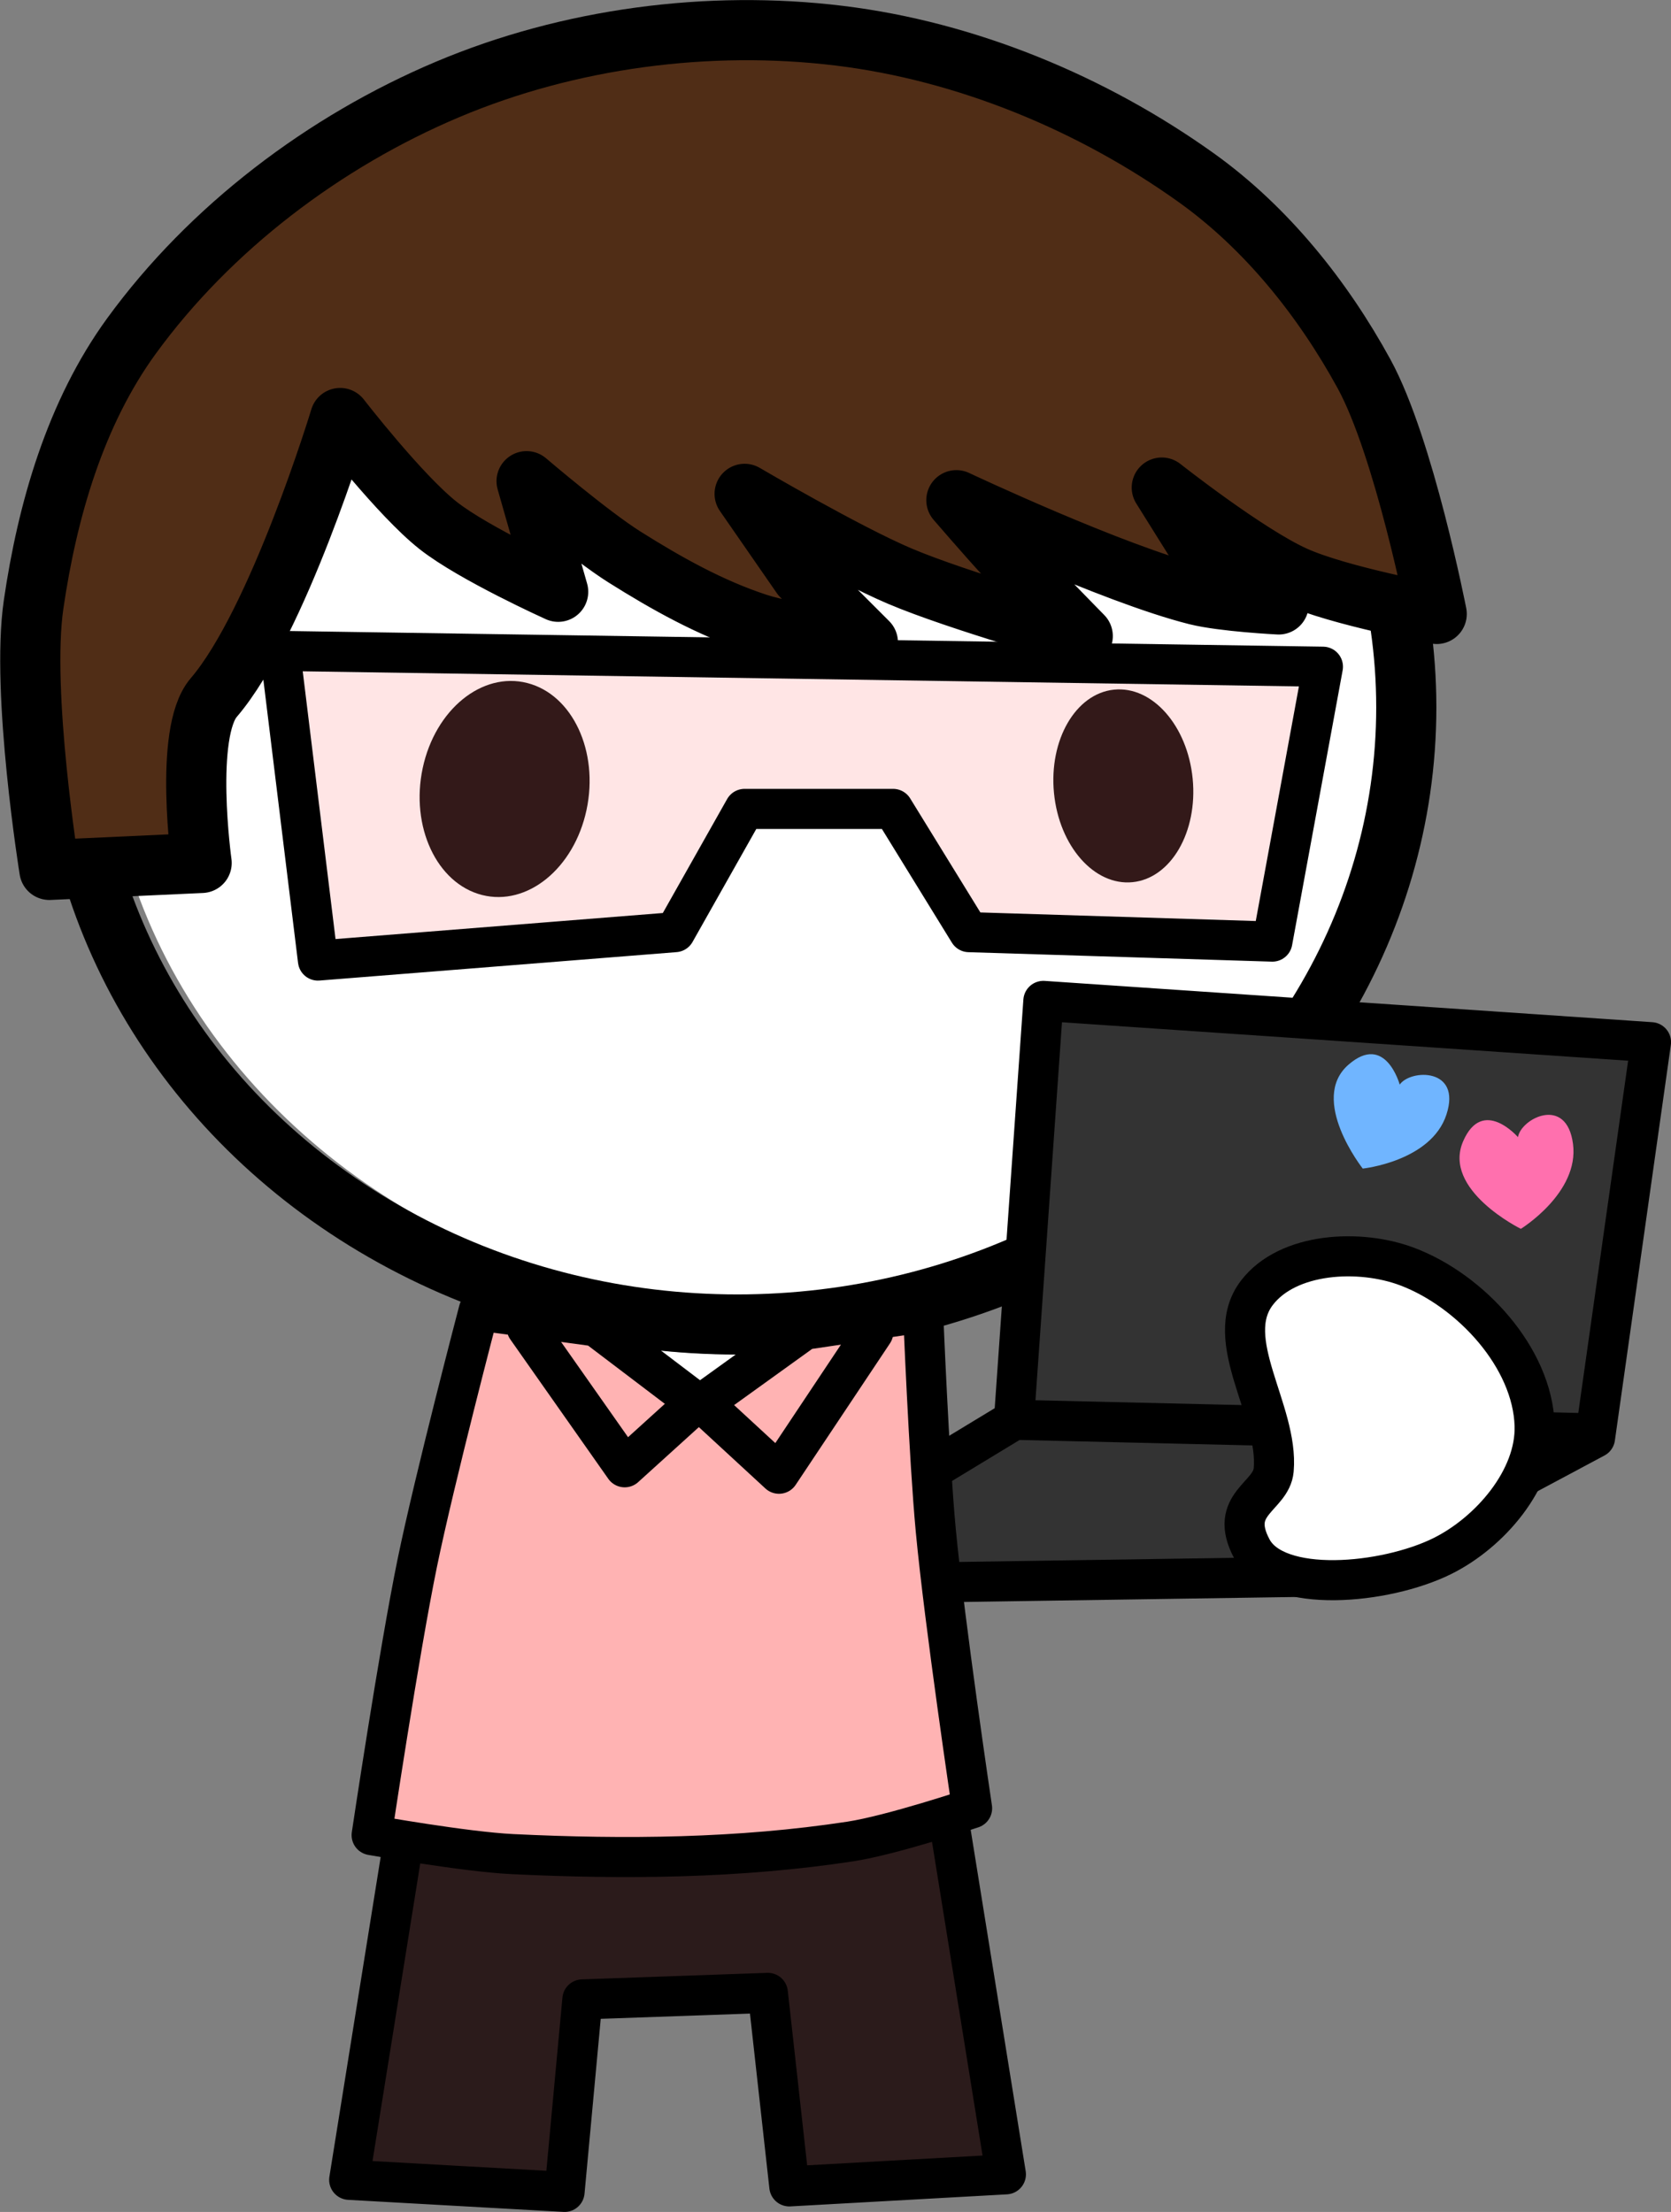 <?xml version="1.0" encoding="UTF-8" standalone="no"?>
<!-- Created with Inkscape (http://www.inkscape.org/) -->

<svg
   width="41.675mm"
   height="55.177mm"
   viewBox="0 0 41.675 55.177"
   version="1.1"
   id="svg1"
   sodipodi:docname="peeps (1).svg"
   inkscape:version="1.2.2 (732a01da63, 2022-12-09)"
   xml:space="preserve"
   xmlns:inkscape="http://www.inkscape.org/namespaces/inkscape"
   xmlns:sodipodi="http://sodipodi.sourceforge.net/DTD/sodipodi-0.dtd"
   xmlns="http://www.w3.org/2000/svg"
   xmlns:svg="http://www.w3.org/2000/svg"><rect x="0" y="0" width="41.675" height="55.177" fill="#808080" stroke="none"/><sodipodi:namedview
     id="namedview1"
     pagecolor="#505050"
     bordercolor="#eeeeee"
     borderopacity="1"
     inkscape:showpageshadow="0"
     inkscape:pageopacity="0"
     inkscape:pagecheckerboard="0"
     inkscape:deskcolor="#505050"
     inkscape:document-units="mm"
     inkscape:zoom="1.678438"
     inkscape:cx="954.16095"
     inkscape:cy="505.52955"
     inkscape:window-width="1827"
     inkscape:window-height="1057"
     inkscape:window-x="-9"
     inkscape:window-y="-9"
     inkscape:window-maximized="1"
     inkscape:current-layer="layer1"
     showgrid="false" /><defs
     id="defs1"><linearGradient
       id="linearGradient5259"
       inkscape:swatch="solid"><stop
         style="stop-color:#fdb6b0;stop-opacity:1;"
         offset="0"
         id="stop5257" /></linearGradient><linearGradient
       id="linearGradient5745"
       inkscape:swatch="solid"><stop
         style="stop-color:#000000;stop-opacity:1;"
         offset="0"
         id="stop5743" /></linearGradient><linearGradient
       id="linearGradient4753"
       inkscape:swatch="solid"><stop
         style="stop-color:#d1d48d;stop-opacity:1;"
         offset="0"
         id="stop4751" /></linearGradient><linearGradient
       id="linearGradient4388"
       inkscape:swatch="solid"><stop
         style="stop-color:#000000;stop-opacity:1;"
         offset="0"
         id="stop4386" /></linearGradient><linearGradient
       id="linearGradient4328"
       inkscape:swatch="solid"><stop
         style="stop-color:#000000;stop-opacity:1;"
         offset="0"
         id="stop4326" /></linearGradient><linearGradient
       id="linearGradient4322"
       inkscape:swatch="solid"><stop
         style="stop-color:#2b1500;stop-opacity:1;"
         offset="0"
         id="stop4320" /></linearGradient></defs><g
     inkscape:groupmode="layer"
     id="layer2"
     inkscape:label="people"
     inkscape:highlight-color="#f335f3"
     transform="translate(-164.761,-228.866)"><g
       id="g3-8"
       inkscape:label="vtl - guide teacher"
       transform="translate(275.326,366.344)"
       style="display:inline"
       inkscape:highlight-color="#ffb3b3"><g
         id="g17513-3"
         transform="translate(50.598,-0.228)"
         inkscape:label="body"
         style="display:inline"><path
           style="display:inline;fill:#ffffff;fill-opacity:1;stroke:#ffffff;stroke-width:1.357;stroke-dasharray:none;stroke-opacity:1;paint-order:fill markers stroke"
           d="m 608.772,320.72 c -23.591,-4.279 -42.49,-21.138 -47.782,-42.626 -0.583,-2.368 -1.053,-7.85 -1.044,-12.182 0.056,-27.247 22.182,-49.951 52.331,-53.698 13.738,-1.707 29.687,1.984 41.321,9.564 11.428,7.445 20.72,20.031 23.927,32.407 1.716,6.621 1.735,18.17 0.041,24.804 -4.788,18.756 -19.721,33.508 -40.447,39.958 -6.817,2.122 -21.396,3.033 -28.348,1.772 z"
           id="path9-0"
           transform="matrix(0.265,0,0,0.265,-306.66,-190.149)" /><path
           style="display:inline;fill:#ffffff;fill-opacity:1;stroke:#ffffff;stroke-width:1.289;stroke-dasharray:none;stroke-opacity:1;paint-order:fill markers stroke"
           d="m 457.844,398.972 c 0.15,-1.119 0.687,-5.049 1.192,-8.732 0.505,-3.683 1.33,-10.845 1.833,-15.914 0.87,-8.774 2.618,-17.522 7.932,-39.702 l 2.24,-9.347 1.911,0.392 c 5.744,1.177 12.411,1.684 18.722,1.424 l 7.102,-0.293 0.411,7.064 c 0.553,9.517 2.363,24.986 5.242,44.809 1.313,9.041 2.389,16.756 2.392,17.145 0.002,0.389 -1.16,0.883 -2.583,1.098 -1.423,0.215 -3.341,0.535 -4.262,0.711 l -1.674,0.32 v -5.741 c 0,-6.25 -0.729,-9.271 -2.459,-10.197 -1.578,-0.845 -7.162,-0.72 -14.501,0.323 -8.435,1.199 -10.897,1.923 -12.711,3.736 -1.453,1.453 -1.503,1.736 -1.052,5.893 0.78,7.182 0.77,7.257 -1.04,7.75 -0.895,0.244 -3.279,0.635 -5.298,0.87 l -3.671,0.426 z"
           id="path8-3"
           transform="matrix(0.265,0,0,0.265,-272.028,-189.988)" /><path
           style="display:inline;fill:none;fill-opacity:1;stroke:#000000;stroke-width:1.5;stroke-linecap:round;stroke-linejoin:round;stroke-miterlimit:1001;stroke-dasharray:none;stroke-opacity:1;paint-order:stroke fill markers"
           d="m -148.032,-104.788 c 0,0 -1.379,6.764 -2.141,10.389 -0.35,1.667 -0.637,3.102 -0.855,4.67 -0.297,2.138 -0.974,6.022 -0.617,6.445 0.358,0.424 3.591,-0.025 4.184,-0.5 0.593,-0.475 -0.401,-3.056 -0.019,-3.539 0.382,-0.483 6.003,-1.171 6.298,-0.849 0.295,0.322 -0.028,3.627 0.163,4.115 0.502,0.401 4.088,-0.339 4.088,-0.339 0,0 -1.529,-9.764 -2.006,-14.68 -0.174,-1.796 -0.313,-5.404 -0.313,-5.404"
           id="path15170-0"
           sodipodi:nodetypes="csazzzzccac"
           inkscape:label="body" /><ellipse
           style="display:inline;fill:none;fill-opacity:1;stroke:#000000;stroke-width:1.5;stroke-linecap:round;stroke-linejoin:round;stroke-miterlimit:1001;stroke-dasharray:none;stroke-opacity:1;paint-order:stroke fill markers"
           id="path14491-6"
           ry="15.394"
           rx="16.683"
           cy="-119.605"
           cx="-142.773"
           inkscape:label="head"
           transform="translate(1.0916667e-5,1.0466667e-5)" /></g><g
         id="g147-6"
         inkscape:label="eyes"
         transform="translate(-34.323,-0.067)"
         style="display:inline"><ellipse
           style="fill:#000000;fill-opacity:1;stroke:none;stroke-width:0.594;stroke-linecap:round;stroke-linejoin:round;stroke-miterlimit:1001;stroke-dasharray:none;stroke-opacity:1;paint-order:stroke fill markers"
           id="ellipse146-8"
           cx="-86.904"
           cy="-98.341"
           rx="2.108"
           ry="2.703"
           transform="matrix(0.969,0.248,-0.209,0.978,0,0)"
           inkscape:label="right" /><ellipse
           style="fill:#000000;fill-opacity:1;stroke:none;stroke-width:0.509;stroke-linecap:round;stroke-linejoin:round;stroke-miterlimit:1001;stroke-dasharray:none;stroke-opacity:1;paint-order:stroke fill markers"
           id="ellipse147-04"
           cx="-36.557"
           cy="-122.183"
           rx="1.738"
           ry="2.413"
           transform="matrix(0.995,-0.103,0.097,0.995,0,0)"
           inkscape:label="left" /></g><path
         style="display:inline;fill:#2b1b1b;fill-opacity:1;stroke:#000000;stroke-width:1;stroke-linecap:round;stroke-linejoin:round;stroke-dasharray:none;stroke-opacity:1;paint-order:fill markers stroke"
         d="m -101.856,-83.103 1.713,-10.682 c 0,0 4.446,0.481 6.678,0.476 2.102,-0.005 6.288,-0.477 6.288,-0.477 l 1.699,10.546 -5.401,0.301 -0.536,-4.827 -4.625,0.163 -0.445,4.801 z"
         id="path93"
         sodipodi:nodetypes="ccaccccccc"
         inkscape:label="pants"
         transform="translate(1.8749999e-6)" /><path
         style="fill:#502d16;fill-opacity:1;stroke:#000000;stroke-width:1.5;stroke-linecap:round;stroke-linejoin:round;stroke-opacity:1;paint-order:fill markers stroke"
         d="m -105.536,-115.952 c 0,0 -0.452,-3.245 0.301,-4.124 1.609,-1.879 3.153,-6.975 3.153,-6.975 0,0 1.494,1.931 2.443,2.68 0.895,0.707 2.995,1.655 2.995,1.655 l -0.788,-2.759 c 0,0 1.571,1.343 2.443,1.892 1.044,0.657 2.138,1.271 3.31,1.655 0.887,0.291 2.759,0.473 2.759,0.473 l -1.655,-1.655 -1.419,-2.049 c 0,0 2.521,1.479 3.862,2.049 1.476,0.628 4.571,1.498 4.571,1.498 0,0 -1.328,-1.352 -1.97,-2.049 -0.404,-0.438 -1.182,-1.34 -1.182,-1.34 0,0 3.908,1.843 5.99,2.365 0.667,0.167 2.049,0.236 2.049,0.236 l -2.128,-1.655 -0.788,-1.261 c 0,0 2.102,1.661 3.31,2.207 1.115,0.504 3.547,0.946 3.547,0.946 0,0 -0.812,-4.16 -1.813,-5.99 -1.028,-1.88 -2.435,-3.639 -4.177,-4.887 -2.599,-1.86 -5.734,-3.16 -8.906,-3.547 -3.264,-0.398 -6.744,0.061 -9.773,1.34 -3.07,1.296 -5.921,3.454 -7.882,6.148 -1.399,1.922 -2.1,4.347 -2.443,6.7 -0.32,2.188 0.394,6.621 0.394,6.621 z"
         id="path30"
         sodipodi:nodetypes="cscsccsscccscscscccscsssssscc"
         inkscape:label="hair" /><g
         id="g79"
         inkscape:label="computer"><path
           style="fill:#333333;fill-opacity:1;stroke:#000000;stroke-width:1;stroke-linecap:round;stroke-linejoin:round;stroke-dasharray:none;stroke-opacity:1;paint-order:fill markers stroke"
           d="m -84.543,-112.511 -0.733,10.453 -6.799,4.124 14.825,-0.223 6.465,-3.455 1.396,-9.869 z"
           id="path75"
           sodipodi:nodetypes="ccccccc" /><path
           style="fill:#502d16;fill-opacity:1;stroke:#000000;stroke-width:1;stroke-linecap:round;stroke-linejoin:round;stroke-dasharray:none;stroke-opacity:1;paint-order:fill markers stroke"
           d="m -85.204,-102.06 14.391,0.337"
           id="path78"
           sodipodi:nodetypes="cc" /><path
           style="fill:#ffffff;fill-opacity:1;stroke:#000000;stroke-width:1;stroke-linecap:round;stroke-linejoin:round;stroke-dasharray:none;stroke-opacity:1;paint-order:fill markers stroke"
           d="m -78.799,-100.81 c 0.129,-1.474 -1.317,-3.243 -0.419,-4.419 0.77,-1.009 2.563,-1.103 3.75,-0.654 1.584,0.599 3.127,2.273 3.177,3.966 0.039,1.332 -1.118,2.672 -2.313,3.26 -1.418,0.698 -4.128,0.952 -4.737,-0.182 -0.609,-1.134 0.483,-1.292 0.542,-1.971 z"
           id="path79"
           sodipodi:nodetypes="aaaaaza" /></g><path
         style="fill:#ff8080;fill-opacity:0.2;stroke:#000000;stroke-width:1;stroke-linecap:round;stroke-linejoin:round;stroke-dasharray:none;stroke-opacity:1;paint-order:fill markers stroke"
         d="m -102.635,-113.517 -0.946,-7.724 26.01,0.394 -1.261,6.857 -7.567,-0.236 -1.892,-3.074 h -3.704 l -1.734,3.074 z"
         id="path94"
         sodipodi:nodetypes="ccccccccc"
         inkscape:label="glasses" /><g
         id="g8751"
         inkscape:label="shirt"><path
           style="display:inline;fill:#ffb3b3;fill-opacity:1;stroke:#000000;stroke-width:1;stroke-linecap:round;stroke-linejoin:round;stroke-dasharray:none;stroke-opacity:1;paint-order:fill markers stroke"
           d="m -149.223,-104.561 c 0,0 -1.098,4.181 -1.533,6.298 -0.461,2.248 -1.138,6.79 -1.138,6.79 0,0 2.329,0.416 3.507,0.473 2.81,0.136 5.653,0.11 8.434,-0.315 1.036,-0.159 3.034,-0.828 3.034,-0.828 0,0 -0.688,-4.615 -0.906,-6.936 -0.17,-1.808 -0.315,-5.438 -0.315,-5.438 l -2.961,0.438 -2.611,1.88 -2.586,-1.963 z"
           id="path80"
           sodipodi:nodetypes="cscsscsccccc"
           transform="translate(50.598,-0.228)"
           inkscape:label="shirt" /><path
           style="fill:#ff70ae;fill-opacity:1;stroke-width:1;stroke-linecap:round;stroke-linejoin:round;stroke-miterlimit:0"
           d="m 203.992,257.401 c 0.16,1.22 -1.301,2.118 -1.301,2.118 0,0 -1.969,-0.969 -1.438,-2.187 0.487,-1.117 1.366,-0.1 1.366,-0.1 0.075,-0.465 1.213,-1.051 1.373,0.169 z"
           id="path7085"
           sodipodi:nodetypes="zcscz"
           transform="translate(-275.326,-366.344)" /><path
           style="fill:#70b5ff;fill-opacity:1;stroke-width:1;stroke-linecap:round;stroke-linejoin:round;stroke-miterlimit:0"
           d="m 200.836,256.667 c -0.382,1.17 -2.088,1.349 -2.088,1.349 0,0 -1.358,-1.724 -0.353,-2.594 0.921,-0.798 1.275,0.499 1.275,0.499 0.268,-0.387 1.548,-0.424 1.166,0.745 z"
           id="path7735"
           sodipodi:nodetypes="zcscz"
           transform="translate(-275.326,-366.344)" /><path
           style="fill:none;fill-opacity:1;stroke:#000000;stroke-width:1;stroke-linecap:round;stroke-linejoin:round;stroke-miterlimit:0;stroke-dasharray:none;stroke-opacity:1"
           d="m 177.897,261.989 2.444,3.478 1.796,-1.628"
           id="path7806"
           sodipodi:nodetypes="ccc"
           transform="translate(-275.326,-366.344)" /><path
           style="fill:none;fill-opacity:1;stroke:#000000;stroke-width:1;stroke-linecap:round;stroke-linejoin:round;stroke-miterlimit:0;stroke-opacity:1"
           d="m 182.295,263.881 1.894,1.747 2.352,-3.53"
           id="path7808"
           sodipodi:nodetypes="ccc"
           transform="translate(-275.326,-366.344)" /></g></g></g></svg>
